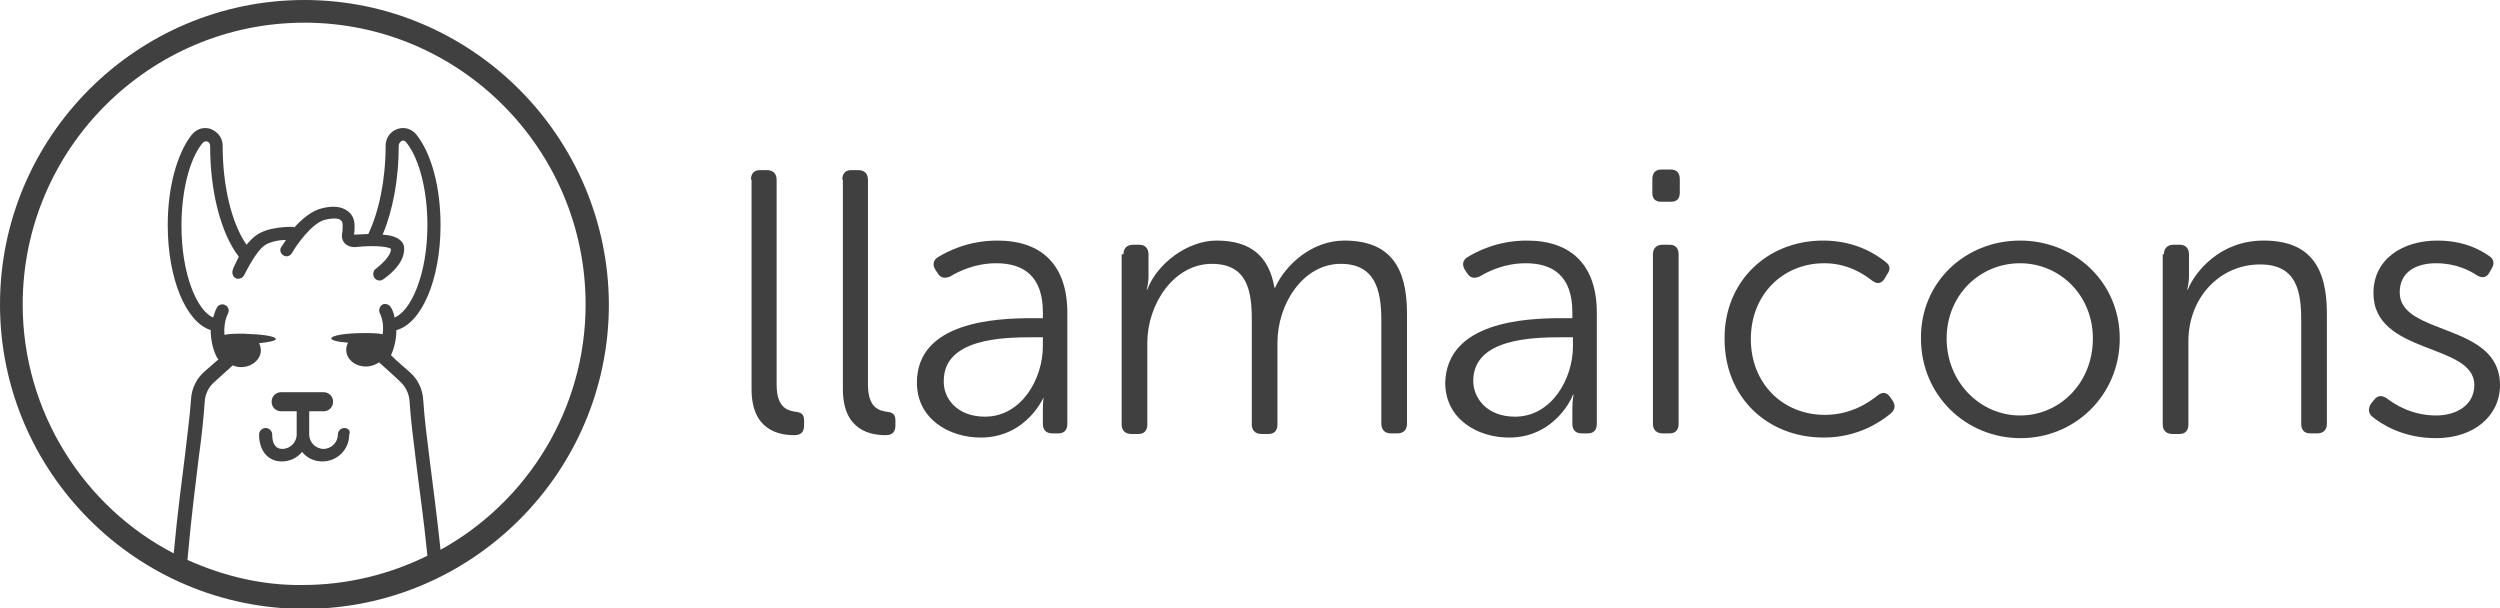 <?xml version="1.0" encoding="utf-8"?>
<!-- Generator: Adobe Illustrator 19.0.0, SVG Export Plug-In . SVG Version: 6.00 Build 0)  -->
<svg version="1.1" id="Layer_1" xmlns="http://www.w3.org/2000/svg" xmlns:xlink="http://www.w3.org/1999/xlink" x="0px" y="0px"
	 viewBox="0 0 418.8 101.9" style="enable-background:new 0 0 418.8 101.9;" xml:space="preserve">
<style type="text/css">
	.st0{fill:#404041;}
</style>
<g id="XMLID_40_">
	<path id="XMLID_64_" class="st0" d="M57.7,71.7c-0.6,0-1.1,0.5-1.1,1.1c0,1.3-1.1,2.4-2.4,2.4s-2.4-1.1-2.4-2.4v-3.9h2.4
		c0.9,0,1.6-0.7,1.6-1.6c0-0.9-0.7-1.6-1.6-1.6h-7.1c-0.9,0-1.6,0.7-1.6,1.6c0,0.9,0.7,1.6,1.6,1.6h2.6v3.9c0,1.3-1.1,2.4-2.4,2.4
		c-1.5,0-1.7-1.5-1.7-2.4c0-0.6-0.5-1.1-1.1-1.1s-1.1,0.5-1.1,1.1c0,2.7,1.5,4.5,3.8,4.5c1.4,0,2.6-0.6,3.4-1.6c0.8,1,2,1.6,3.4,1.6
		c2.5,0,4.5-2,4.5-4.5C58.8,72.2,58.3,71.7,57.7,71.7z"/>
	<path id="XMLID_41_" class="st0" d="M51,0C22.9,0,0,22.9,0,51c0,28.1,22.9,51,51,51c28.1,0,51-22.9,51-51C101.9,22.9,79,0,51,0z
		 M31.4,93.8c0.7-7.8,1.4-13,1.9-17.2c0.5-3.6,0.8-6.5,1-9.4c0.1-1.3,0.7-2.4,1.6-3.2c0.9-0.8,2-1.8,3.1-2.8
		c0.4,0.2,0.9,0.3,1.4,0.3c1.8,0,3.3-1.3,3.3-2.8c0-0.4-0.1-0.8-0.3-1.2c1.7-0.2,2.8-0.4,2.8-0.7c0-0.5-2.4-0.8-5.4-0.9
		c-0.1,0-0.3,0-0.4,0c-0.1,0-0.2,0-0.4,0c-1.2,0-2,0.1-2.4,0.2c-0.1-1.3,0.1-2.6,0.6-3.6c0.3-0.5,0-1.2-0.5-1.4
		c-0.5-0.3-1.2,0-1.4,0.5c-0.3,0.5-0.4,1.1-0.6,1.6c-2.7-1.2-5.3-7.2-5.3-15.4c0-5.7,1.3-11.1,3.5-13.8c0.3-0.4,0.7-0.3,0.8-0.3
		c0.1,0,0.5,0.2,0.5,0.8c0,7.6,1.8,14.6,4.8,18.5C39.5,44.1,39,45,39,45.2c-0.2,0.5,0,1.2,0.5,1.4c0.1,0.1,0.3,0.1,0.4,0.1
		c0.4,0,0.8-0.2,1-0.6c0.5-1,2-3.9,3.3-4.9c0.9-0.7,2.5-1,3.7-1c-0.4,0.6-0.7,1.1-0.8,1.2c-0.3,0.5-0.1,1.1,0.4,1.4
		c0.5,0.3,1.1,0.1,1.4-0.4c0.8-1.4,3.4-5.1,5.6-5.6c1.8-0.4,2.4-0.1,2.6,0.1c0.1,0.1,0.3,0.2,0.3,0.8c0,0.5,0,1-0.1,1.5
		c-0.1,0.6,0.1,1.2,0.5,1.6c0.4,0.4,1,0.6,1.6,0.6c3.8-0.4,5.8,0,6.1,0.3c0,1.3-1.9,2.8-2.5,3.3c-0.5,0.3-0.6,1-0.3,1.5
		c0.2,0.3,0.5,0.5,0.9,0.5c0.2,0,0.4-0.1,0.6-0.2c0.4-0.3,3.7-2.5,3.5-5.3c0-0.5-0.3-1-0.7-1.3c-0.6-0.5-1.5-0.8-2.9-0.9
		c1.7-4,2.7-9.3,2.7-14.9c0-0.5,0.4-0.7,0.5-0.8c0.2-0.1,0.5-0.1,0.8,0.3c2.2,2.8,3.5,8.1,3.5,13.8c0,8.4-2.8,14.4-5.5,15.5
		c-0.1-0.6-0.3-1.2-0.6-1.7c-0.3-0.5-0.9-0.7-1.4-0.5c-0.5,0.3-0.7,0.9-0.5,1.4c0.5,1,0.7,2.3,0.5,3.6c-0.4-0.1-1.2-0.2-2.4-0.2
		c-0.1,0-0.2,0-0.4,0c-0.2,0-0.3,0-0.4,0c-3,0-5.4,0.4-5.4,0.9c0,0.3,1.1,0.6,2.8,0.7c-0.2,0.4-0.3,0.8-0.3,1.2
		c0,1.6,1.5,2.8,3.3,2.8c0.9,0,1.6-0.3,2.2-0.7c1.3,1.2,2.6,2.3,3.5,3.2c0.9,0.8,1.5,2,1.6,3.2c0.2,3.1,0.6,6.3,1.1,10.3
		c0.5,4.3,1.2,8.7,1.9,15.7c-6.3,3.1-13.4,4.9-20.9,4.9C44,98.1,37.4,96.5,31.4,93.8z M73.8,92.1c-0.7-6.6-1.3-10.8-1.8-14.9
		c-0.5-4-0.9-7.1-1.1-10.2c-0.1-1.8-0.9-3.5-2.3-4.7c-0.9-0.8-2-1.7-3.1-2.8c0.6-1.3,0.9-2.8,0.9-4.2c4.2-1.1,7.4-8.4,7.4-17.6
		c0-6.3-1.5-11.9-4-15.1c-0.8-1-2-1.4-3.2-1c-1.2,0.4-2,1.5-2,2.8c0,5.7-1.1,11-2.9,14.8c-0.7,0-1.5,0.1-2.4,0.1
		c0.1-0.5,0.1-1.1,0.1-1.5c0-1-0.4-1.9-1.1-2.4c-1-0.8-2.5-1-4.4-0.5c-1.7,0.4-3.3,1.8-4.6,3.2c-0.1,0-0.1-0.1-0.2-0.1
		c-0.4,0-4.2-0.1-6.3,1.5c-0.5,0.4-1,0.9-1.5,1.5c-2.5-3.6-4-9.8-4-16.6c0-1.3-0.8-2.3-2-2.8c-1.2-0.4-2.4,0-3.2,1
		c-2.5,3.2-4,8.9-4,15.1c0,9.1,3.1,16.3,7.2,17.6c0,1.5,0.3,3.1,1,4.5c0.1,0.2,0.2,0.3,0.3,0.4c-0.9,0.8-1.6,1.4-2.3,2
		c-1.4,1.2-2.2,2.9-2.3,4.7c-0.2,2.9-0.6,5.7-1,9.3c-0.5,4.1-1.2,9.1-1.9,16.5C14.2,85,3.8,69.1,3.8,51C3.8,25,25,3.8,51,3.8
		S98.1,25,98.1,51C98.1,68.6,88.3,84.1,73.8,92.1z"/>
</g>
<g id="XMLID_39_">
	<path id="XMLID_11_" class="st0" d="M125.8,30.1c0-1,0.5-1.6,1.5-1.6h1.2c1,0,1.6,0.6,1.6,1.6v34.3c0,4,1.9,4.4,3.3,4.6
		c0.8,0.1,1.3,0.4,1.3,1.4v0.9c0,0.9-0.4,1.6-1.6,1.6c-2.6,0-7.2-0.8-7.2-7.7V30.1z"/>
	<path id="XMLID_13_" class="st0" d="M141.1,30.1c0-1,0.5-1.6,1.5-1.6h1.2c1,0,1.6,0.6,1.6,1.6v34.3c0,4,1.9,4.4,3.3,4.6
		c0.8,0.1,1.3,0.4,1.3,1.4v0.9c0,0.9-0.4,1.6-1.6,1.6c-2.6,0-7.2-0.8-7.2-7.7V30.1z"/>
	<path id="XMLID_20_" class="st0" d="M172.9,53.3h1.8v-1c0-6.1-3.3-8.2-7.8-8.2c-3.5,0-6.2,1.3-7.7,2.2c-0.9,0.4-1.6,0.3-2.1-0.5
		l-0.4-0.6c-0.5-0.8-0.4-1.6,0.4-2.1c1.6-1,5.1-2.8,10-2.8c7.5,0,11.7,4.2,11.7,12.1v18.6c0,1-0.5,1.6-1.5,1.6h-1
		c-1,0-1.6-0.5-1.6-1.6v-2.5c0-1.4,0.2-2.4,0.2-2.4H175c0.1,0-2.8,7.2-10.7,7.2c-5.3,0-10.7-3.1-10.7-9.2
		C153.6,53.9,166.8,53.3,172.9,53.3z M165,69.8c6.1,0,9.7-6.3,9.7-11.8v-1.5H173c-5,0-14.9,0.2-14.9,7.3
		C158,66.7,160.3,69.8,165,69.8z"/>
	<path id="XMLID_23_" class="st0" d="M188.2,42.6c0-1,0.6-1.6,1.6-1.6h1.1c0.9,0,1.5,0.6,1.5,1.6v3.6c0,1.3-0.3,2.3-0.3,2.3h0.1
		c1.6-4.3,6.7-8.2,11.6-8.2c5.8,0,8.8,2.7,9.7,7.9h0.1c1.8-4,6.3-7.9,11.6-7.9c7.7,0,10.5,4.5,10.5,12.2v18.5c0,1-0.6,1.6-1.6,1.6
		h-1.1c-1,0-1.6-0.6-1.6-1.6V53.6c0-5.1-1.1-9.4-6.8-9.4c-6.3,0-10.6,6.7-10.6,13.2v13.7c0,1-0.5,1.6-1.5,1.6h-1.2
		c-1,0-1.6-0.6-1.6-1.6V53.6c0-4.8-0.7-9.4-6.7-9.4c-6.4,0-10.8,6.8-10.8,13.2v13.7c0,1-0.5,1.6-1.5,1.6h-1.2c-1,0-1.6-0.6-1.6-1.6
		V42.6z"/>
	<path id="XMLID_25_" class="st0" d="M261.6,53.3h1.8v-1c0-6.1-3.3-8.2-7.8-8.2c-3.5,0-6.2,1.3-7.7,2.2c-0.9,0.4-1.6,0.3-2.1-0.5
		l-0.4-0.6c-0.5-0.8-0.4-1.6,0.4-2.1c1.6-1,5.1-2.8,10-2.8c7.5,0,11.7,4.2,11.7,12.1v18.6c0,1-0.5,1.6-1.5,1.6h-1
		c-1,0-1.6-0.5-1.6-1.6v-2.5c0-1.4,0.2-2.4,0.2-2.4h-0.1c0.1,0-2.8,7.2-10.7,7.2c-5.3,0-10.7-3.1-10.7-9.2
		C242.4,53.9,255.5,53.3,261.6,53.3z M253.8,69.8c6.1,0,9.7-6.3,9.7-11.8v-1.5h-1.8c-5,0-14.9,0.2-14.9,7.3
		C246.8,66.7,249.1,69.8,253.8,69.8z"/>
	<path id="XMLID_35_" class="st0" d="M276.8,32.3v-2.3c0-1,0.5-1.6,1.5-1.6h1.6c1,0,1.5,0.6,1.5,1.6v2.3c0,1-0.5,1.5-1.5,1.5h-1.6
		C277.3,33.8,276.8,33.3,276.8,32.3z M276.9,42.6c0-1,0.6-1.6,1.6-1.6h1.2c1,0,1.5,0.6,1.5,1.6v28.4c0,1-0.5,1.6-1.5,1.6h-1.2
		c-1,0-1.6-0.6-1.6-1.6V42.6z"/>
	<path id="XMLID_38_" class="st0" d="M305.4,40.3c5.4,0,8.9,2.3,10.5,3.6c0.8,0.6,0.8,1.3,0.2,2.1l-0.4,0.7
		c-0.6,0.9-1.3,0.9-2.1,0.3c-1.4-1.1-4.1-2.9-8-2.9c-6.9,0-12.3,5.2-12.3,12.7c0,7.5,5.4,12.7,12.4,12.7c4.4,0,7.4-2.1,8.9-3.3
		c0.8-0.6,1.5-0.5,2.1,0.4l0.4,0.6c0.5,0.8,0.3,1.5-0.4,2.1c-1.6,1.3-5.4,4-11.2,4c-9.4,0-16.6-6.7-16.6-16.5
		C288.8,47.2,296,40.3,305.4,40.3z"/>
	<path id="XMLID_44_" class="st0" d="M338.4,40.3c9.2,0,16.7,7,16.7,16.4c0,9.5-7.5,16.7-16.6,16.7c-9.2,0-16.7-7.2-16.7-16.7
		C321.7,47.3,329.2,40.3,338.4,40.3z M338.4,69.6c6.7,0,12.2-5.5,12.2-12.9c0-7.2-5.5-12.6-12.2-12.6c-6.8,0-12.3,5.4-12.3,12.6
		C326.1,64,331.7,69.6,338.4,69.6z"/>
	<path id="XMLID_47_" class="st0" d="M362.5,42.6c0-1,0.6-1.6,1.6-1.6h1.1c0.9,0,1.5,0.6,1.5,1.6v3.6c0,1.3-0.3,2.3-0.3,2.3h0.1
		c1.2-2.9,5.3-8.2,12.7-8.2c7.8,0,10.6,4.5,10.6,12.2v18.5c0,1-0.6,1.6-1.6,1.6h-1.2c-1,0-1.5-0.6-1.5-1.6V53.7c0-5-0.8-9.4-6.9-9.4
		c-6.7,0-12,5.5-12,12.9v13.9c0,1-0.5,1.6-1.5,1.6h-1.2c-1,0-1.6-0.6-1.6-1.6V42.6z"/>
	<path id="XMLID_49_" class="st0" d="M397.2,67.6l0.5-0.6c0.6-0.8,1.3-0.8,2.1-0.3c1.4,1.1,4.3,2.9,8.3,2.9c3.5,0,6.4-1.8,6.4-5.1
		c0-7.1-16.9-5-16.9-15.4c0-5.8,5-8.8,10.7-8.8c4.5,0,7.3,1.6,8.7,2.6c0.8,0.5,0.9,1.3,0.4,2.1l-0.4,0.7c-0.5,0.9-1.3,0.9-2.1,0.4
		c-1.2-0.8-3.5-2-6.8-2S402,45.5,402,49c0,7.3,16.8,5,16.8,15.5c0,5.2-4.4,8.9-10.7,8.9c-5.5,0-9.1-2.3-10.7-3.6
		C396.7,69.2,396.7,68.4,397.2,67.6z"/>
</g>
</svg>
